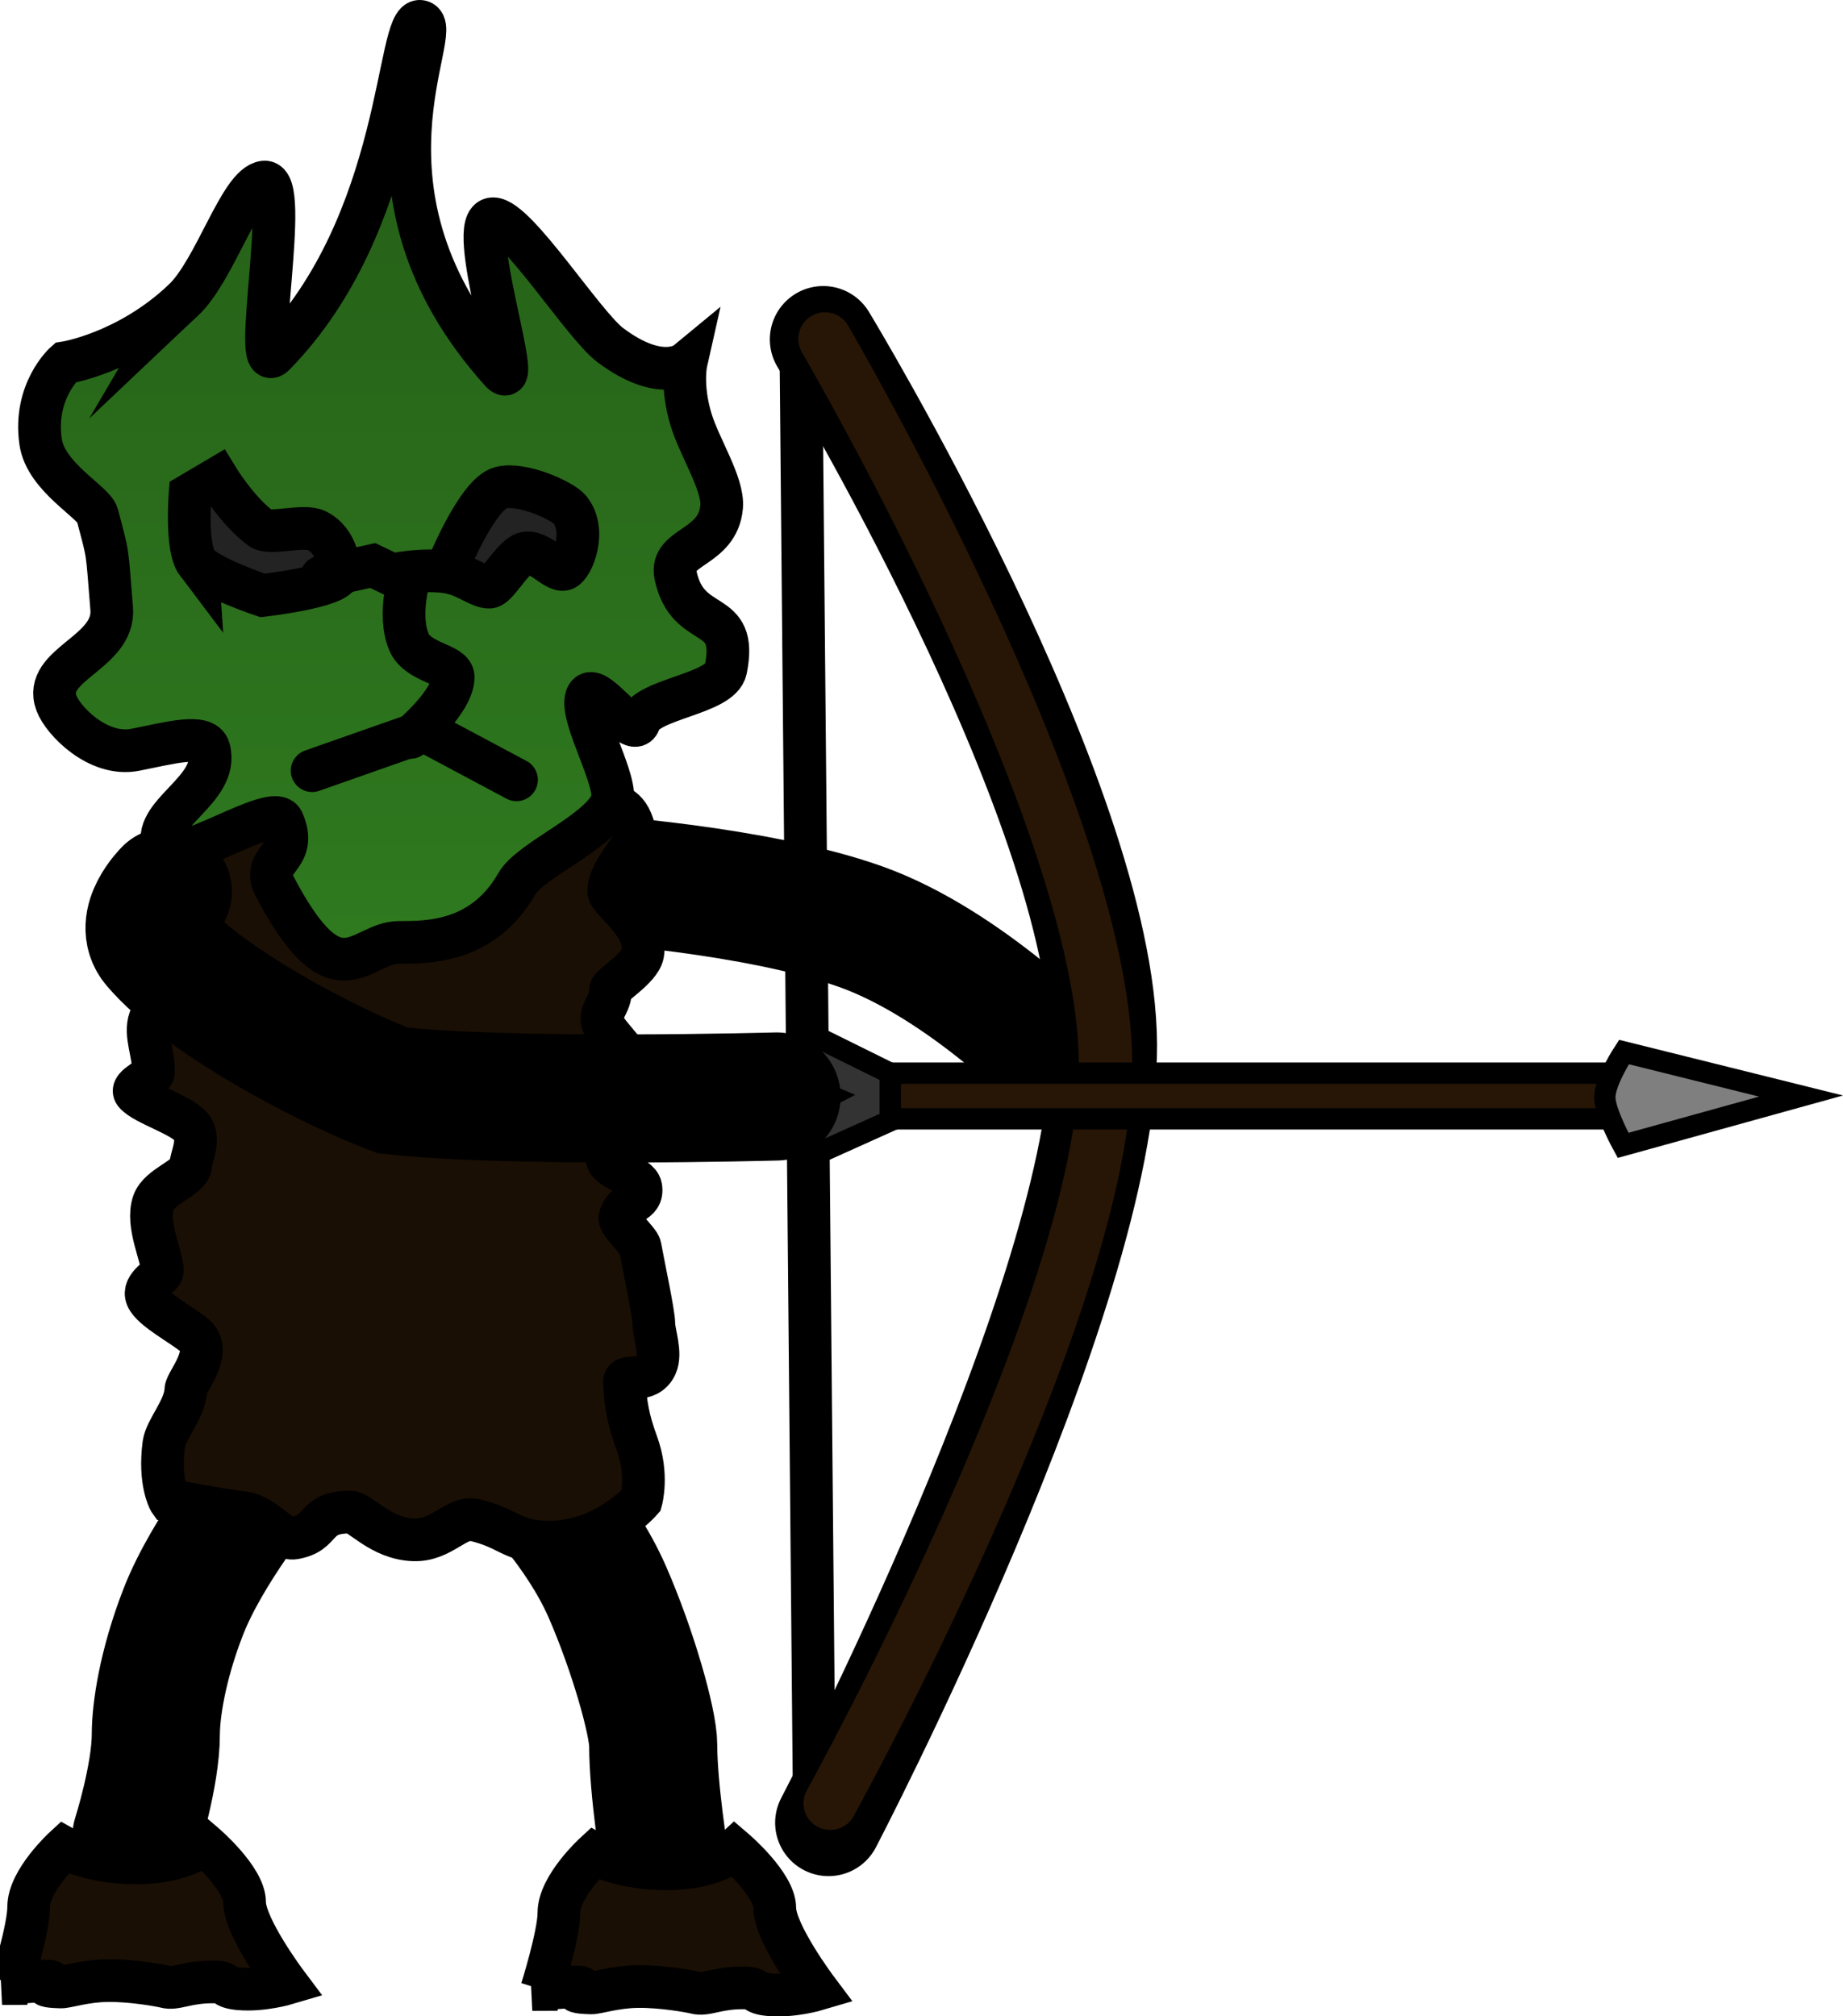 <svg version="1.1" xmlns="http://www.w3.org/2000/svg" xmlns:xlink="http://www.w3.org/1999/xlink" width="43.157" height="47.214" viewBox="0,0,43.157,47.214"><defs><linearGradient x1="239.503" y1="148.651" x2="239.503" y2="170.617" gradientUnits="userSpaceOnUse" id="color-1"><stop offset="0" stop-color="#245d17"/><stop offset="1" stop-color="#2f7a1f"/></linearGradient></defs><g transform="translate(-230.518,-148.151)"><g data-paper-data="{&quot;isPaintingLayer&quot;:true}" fill-rule="nonzero" stroke-linejoin="miter" stroke-miterlimit="10" stroke-dasharray="" stroke-dashoffset="0" style="mix-blend-mode: normal"><path d="M244.269,168.727c0,0 3.941,0.249 6.403,1.126c2.461,0.877 4.777,3.286 4.777,3.286" fill="none" stroke="#000000" stroke-width="3" stroke-linecap="round"/><path d="M233.712,191.166c0,0 0.455,-1.43 0.455,-2.4c0,-0.536 0.148,-1.596 0.643,-2.868c0.563,-1.445 1.902,-3.083 1.902,-3.083" fill="none" stroke="#000000" stroke-width="3" stroke-linecap="round"/><path d="M242.837,182.719c0,0 1.254,1.23 1.902,2.713c0.6,1.372 1.075,3.053 1.075,3.596c0,1.036 0.273,2.714 0.273,2.714" fill="none" stroke="#000000" stroke-width="3" stroke-linecap="round"/><path d="M243.203,194.744c0,0 0.403,-1.278 0.403,-1.798c0,-0.614 0.83,-1.379 0.83,-1.379c0,0 0.622,0.352 1.691,0.352c1.113,0 1.591,-0.443 1.591,-0.443c0,0 0.943,0.806 0.943,1.362c0,0.592 0.986,1.906 0.986,1.906c0,0 -0.571,0.17 -1.109,0.123c-0.414,-0.036 -0.249,-0.157 -0.581,-0.161c-0.659,-0.009 -0.897,0.185 -1.16,0.112c-0.087,-0.024 -0.771,-0.152 -1.355,-0.143c-0.523,0.008 -0.947,0.152 -1.081,0.149c-0.752,-0.02 0.009,-0.138 -0.329,-0.138c-0.418,0 -1.052,0.059 -1.052,0.059z" data-paper-data="{&quot;index&quot;:null}" fill="#1a0f04" stroke="#000000" stroke-width="1" stroke-linecap="butt"/><path d="M230.787,194.605c0,0 0.403,-1.278 0.403,-1.798c0,-0.614 0.83,-1.379 0.83,-1.379c0,0 0.622,0.352 1.691,0.352c1.113,0 1.591,-0.443 1.591,-0.443c0,0 0.943,0.806 0.943,1.362c0,0.592 0.986,1.906 0.986,1.906c0,0 -0.571,0.17 -1.109,0.123c-0.414,-0.036 -0.249,-0.157 -0.581,-0.161c-0.659,-0.009 -0.897,0.185 -1.16,0.112c-0.087,-0.024 -0.771,-0.152 -1.355,-0.143c-0.523,0.008 -0.947,0.152 -1.081,0.149c-0.752,-0.02 0.009,-0.138 -0.329,-0.138c-0.418,0 -1.052,0.059 -1.052,0.059z" data-paper-data="{&quot;index&quot;:null}" fill="#1a0f04" stroke="#000000" stroke-width="1" stroke-linecap="butt"/><path d="M234.485,183.287c0,0 -0.247,-0.439 -0.13,-1.317c0.047,-0.349 0.498,-0.817 0.516,-1.278c0.007,-0.175 0.646,-0.883 0.212,-1.259c-0.28,-0.243 -1.003,-0.614 -1.124,-0.9c-0.12,-0.283 0.358,-0.481 0.361,-0.619c0.006,-0.328 -0.387,-1.081 -0.209,-1.595c0.14,-0.406 0.857,-0.576 0.874,-0.886c0.009,-0.173 0.199,-0.543 0.06,-0.82c-0.166,-0.33 -1.147,-0.59 -1.367,-0.863c-0.128,-0.159 0.43,-0.362 0.434,-0.485c0.016,-0.435 -0.217,-0.88 -0.084,-1.248c0.15,-0.414 0.671,-0.748 0.731,-1.165c0.019,-0.132 0.269,-0.873 0.202,-1.11c-0.139,-0.492 -0.669,-0.568 -0.64,-0.813c0.066,-0.568 0.191,-0.151 0.323,-0.44c0.144,-0.313 -0.291,-0.68 -0.194,-1.006c0.061,-0.206 0.688,-0.467 0.688,-0.467h9.741c0,0 0.404,-0.014 0.514,0.695c0.042,0.267 -0.631,0.814 -0.618,1.326c0.005,0.192 0.923,0.788 0.793,1.456c-0.067,0.342 -0.762,0.743 -0.756,0.844c0.019,0.321 -0.288,0.527 -0.176,0.79c0.147,0.344 0.719,0.743 0.719,1.201c-0,0.258 0.368,0.694 0.247,0.954c-0.183,0.39 -0.881,0.604 -0.872,0.988c0.006,0.262 0.746,0.413 0.793,0.681c0.071,0.405 -0.404,0.309 -0.488,0.721c-0.026,0.126 0.451,0.548 0.472,0.676c0.054,0.318 0.323,1.569 0.322,1.805c-0.001,0.22 0.182,0.687 0.049,0.979c-0.201,0.441 -0.746,0.178 -0.738,0.384c0.02,0.492 0.088,0.887 0.293,1.443c0.268,0.729 0.099,1.332 0.099,1.332c0,0 -0.931,1.077 -2.364,0.968c-0.69,-0.053 -0.76,-0.323 -1.525,-0.507c-0.439,-0.105 -0.767,0.483 -1.438,0.461c-0.783,-0.025 -1.246,-0.65 -1.49,-0.65c-0.877,0 -0.609,0.489 -1.306,0.608c-0.337,0.058 -0.684,-0.536 -1.193,-0.593c-0.443,-0.05 -1.729,-0.288 -1.729,-0.288z" fill="#1a0f04" stroke="#000000" stroke-width="1" stroke-linecap="butt"/><path d="M234.808,155.186c0.754,-0.712 1.328,-2.705 1.896,-2.771c0.637,-0.074 -0.318,4.611 0.237,4.043c3.04,-3.107 2.855,-7.913 3.423,-7.806c0.621,0.118 -1.892,4 1.882,8.195c0.583,0.649 -0.876,-3.575 -0.182,-3.573c0.547,0.002 2.112,2.484 2.746,2.96c1.19,0.894 1.773,0.414 1.773,0.414c0,0 -0.121,0.538 0.115,1.324c0.196,0.653 0.764,1.514 0.718,2.047c-0.085,0.989 -1.225,0.912 -1.079,1.604c0.287,1.362 1.481,0.701 1.176,2.206c-0.118,0.584 -1.859,0.685 -2.022,1.221c-0.144,0.471 -1.092,-1.047 -1.243,-0.564c-0.15,0.483 0.782,2.012 0.594,2.461c-0.295,0.7 -1.904,1.347 -2.222,1.902c-0.789,1.379 -2.076,1.373 -2.757,1.373c-0.917,0 -1.444,1.481 -2.908,-1.301c-0.352,-0.669 0.57,-0.655 0.185,-1.536c-0.208,-0.474 -2.537,1.144 -2.778,0.634c-0.371,-0.787 1.315,-1.355 1.049,-2.328c-0.103,-0.375 -0.946,-0.132 -1.729,0.02c-0.87,0.17 -1.691,-0.685 -1.842,-1.092c-0.34,-0.919 1.38,-1.167 1.293,-2.218c-0.118,-1.431 -0.066,-1.177 -0.337,-2.193c-0.081,-0.304 -1.208,-0.876 -1.328,-1.715c-0.169,-1.184 0.576,-1.846 0.576,-1.846c0,0 1.452,-0.223 2.765,-1.463z" fill="url(#color-1)" stroke="#000000" stroke-width="1" stroke-linecap="butt"/><path d="M240.13,161.571c0,0 -0.315,0.962 -0.034,1.62c0.209,0.491 1.034,0.508 1.034,0.817c0,0.577 -1,1.413 -1,1.413" fill="none" stroke="#000000" stroke-width="1" stroke-linecap="round"/><path d="M237.827,166.2l2.643,-0.929l2.143,1.143" fill="none" stroke="#000000" stroke-width="1" stroke-linecap="round"/><path d="M235.134,161.337c-0.265,-0.35 -0.166,-1.605 -0.166,-1.605l0.644,-0.38c0,0 0.472,0.774 1.013,1.172c0.218,0.16 0.997,-0.098 1.303,0.051c0.512,0.25 0.54,0.885 0.54,0.995c0,0.324 -1.8,0.526 -1.8,0.526c0,0 -1.283,-0.428 -1.534,-0.76z" fill="#232323" stroke="#000000" stroke-width="1" stroke-linecap="butt"/><path d="M241.051,161.313c0,0 0.664,-1.603 1.193,-1.74c0.493,-0.128 1.447,0.303 1.616,0.51c0.405,0.498 0.063,1.333 -0.131,1.399c-0.217,0.074 -0.682,-0.563 -1.011,-0.332c-0.287,0.201 -0.578,0.745 -0.739,0.752c-0.238,0.01 -0.549,-0.294 -1.012,-0.358c-0.596,-0.082 -1.266,0.069 -1.266,0.069l-0.455,-0.218l-1.2,0.267" fill="#232323" stroke="#000000" stroke-width="1" stroke-linecap="round"/><g data-paper-data="{&quot;index&quot;:null}" fill="none" stroke-linecap="round"><path d="M249.585,190.302l-0.309,-33.573" stroke="#000000" stroke-width="1"/><path d="M249.795,156.1c0,0 6.547,10.791 6.567,16.522c0.021,5.846 -6.443,18.217 -6.443,18.217" stroke="#000000" stroke-width="2.5"/><path d="M249.837,156.089c0,0 6.548,11.185 6.569,16.951c0.02,5.664 -6.447,17.343 -6.447,17.343" stroke="#271606" stroke-width="1.25"/></g><g stroke="#000000" stroke-width="0.5" stroke-linecap="butt"><path d="M251.627,174.281l-2.095,0.943c0,0 -0.413,-0.21 -0.472,-0.351c-0.074,-0.177 0.064,-0.628 0.064,-0.628l0.832,-0.43l-0.828,-0.348c0,0 -0.146,-0.483 -0.073,-0.648c0.081,-0.184 0.54,-0.406 0.54,-0.406l2.032,1.005z" fill="#333333"/><path d="M251.365,174.354v-1.07h17.376v1.07z" fill="#271606"/><path d="M272.692,173.82l-4.167,1.155c0,0 -0.432,-0.786 -0.428,-1.127c0.004,-0.383 0.449,-1.059 0.449,-1.059z" fill="#7f7f7f"/></g><path d="M248.702,173.83c0,0 -6.171,0.171 -8.992,-0.142c-1.498,-0.565 -4.403,-2.076 -5.55,-3.422c-0.438,-0.515 0.289,-1.234 0.289,-1.234" data-paper-data="{&quot;index&quot;:null}" fill="none" stroke="#000000" stroke-width="3" stroke-linecap="round"/></g></g></svg>